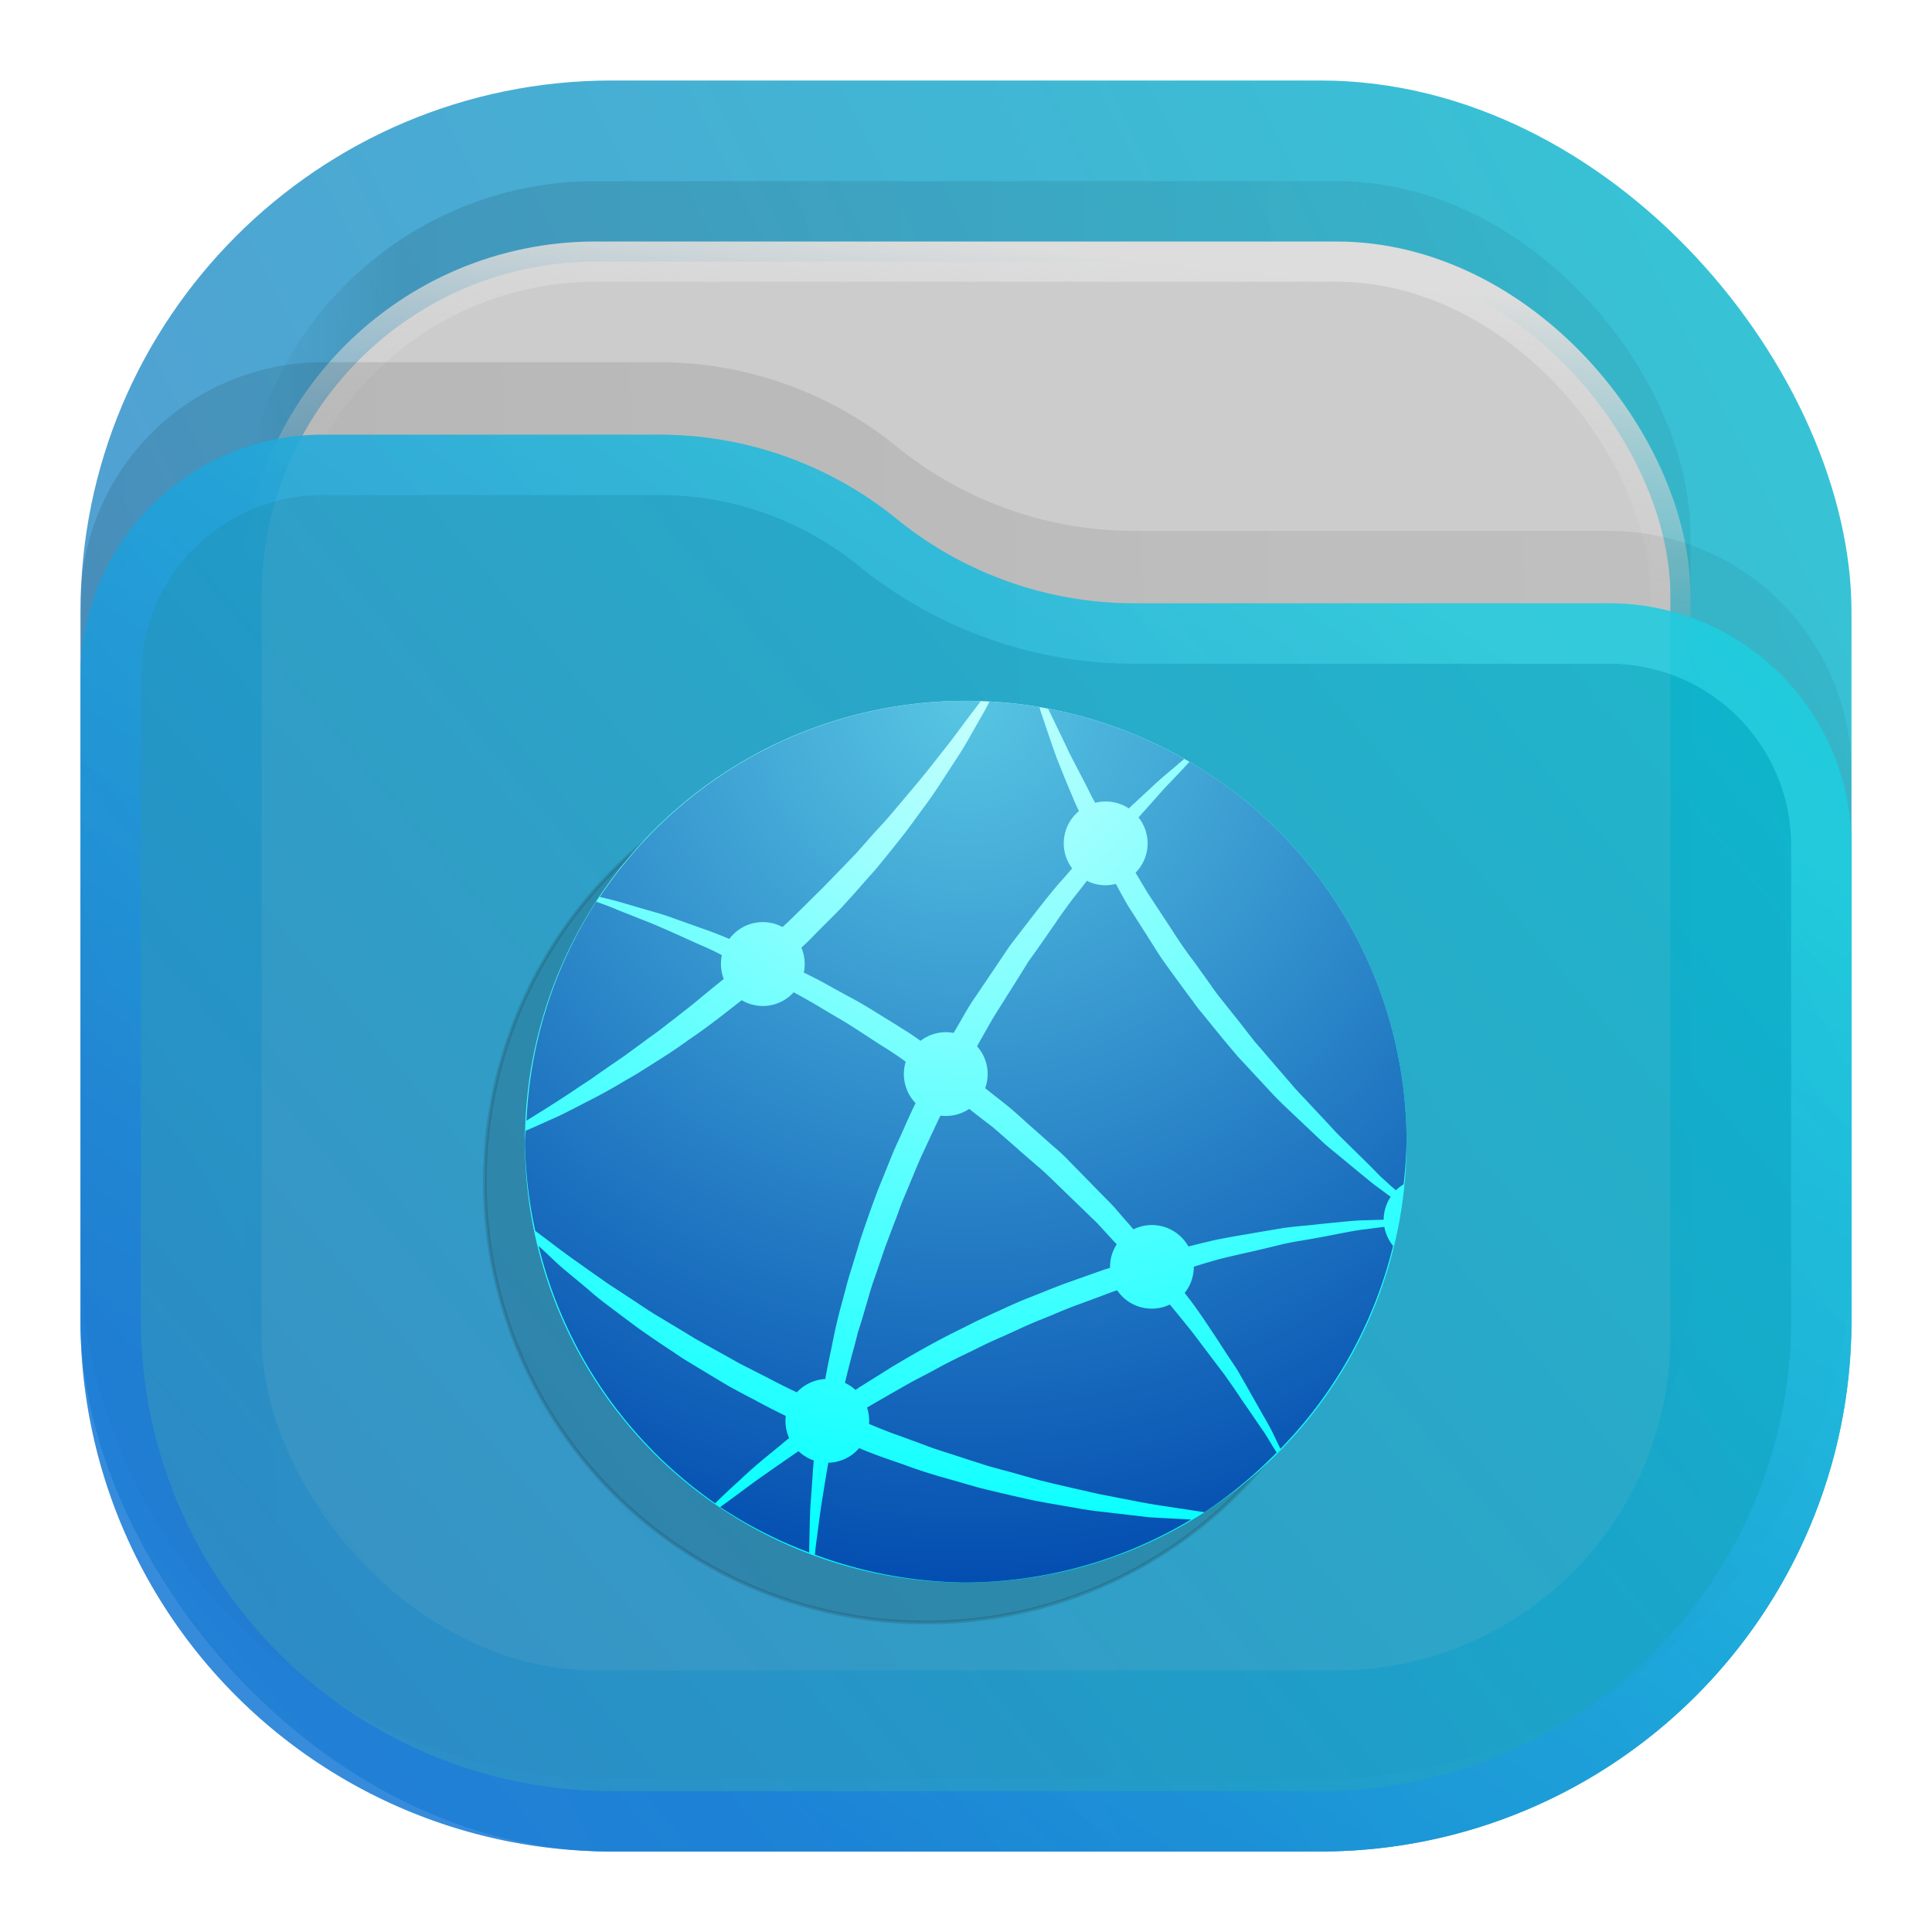 <svg xmlns="http://www.w3.org/2000/svg" xmlns:xlink="http://www.w3.org/1999/xlink" width="24" height="24" fill="none"><defs><linearGradient id="e" x1="21" x2="3" y1="4" y2="4" gradientUnits="userSpaceOnUse"><stop stop-opacity=".5"/><stop offset=".89"/><stop offset="1" stop-opacity="0"/></linearGradient><linearGradient id="f" x1="12" x2="11.5" y1="3" y2="8" gradientUnits="userSpaceOnUse"><stop stop-color="#DDD"/><stop offset="1" stop-color="#CCC" stop-opacity="0"/></linearGradient><linearGradient id="g" x1="23" x2="1.012" y1="9" y2="9.521" gradientUnits="userSpaceOnUse"><stop stop-opacity=".5"/><stop offset="1"/></linearGradient><linearGradient id="a"><stop offset=".523" style="stop-color:#50bbde;stop-opacity:1"/><stop offset="1" style="stop-color:#237bc3;stop-opacity:1"/></linearGradient><linearGradient id="d" x1="23" x2="1" y1="1" y2="12" gradientUnits="userSpaceOnUse"><stop stop-color="#04BACC"/><stop offset="1" stop-color="#2D85C6"/></linearGradient><linearGradient id="h" x1="23" x2="1.429" y1="5.4" y2="23.511" gradientUnits="userSpaceOnUse"><stop stop-color="#04BACC"/><stop offset="1" stop-color="#2D85C6"/></linearGradient><linearGradient id="i" x1="15" x2="5.5" y1="5.5" y2="19.5" gradientUnits="userSpaceOnUse"><stop stop-color="#42F8FF"/><stop offset="1" stop-color="#0060F0"/></linearGradient><radialGradient xlink:href="#a" id="j" cx="10.993" cy="8.773" r="4.598" fx="10.993" fy="8.773" gradientUnits="userSpaceOnUse"/><radialGradient xlink:href="#b" id="k" cx="0" cy="0" r="1" gradientTransform="matrix(0 9.182 -9.182 0 10.993 8.765)" gradientUnits="userSpaceOnUse"/><radialGradient id="b" cx="0" cy="0" r="1" gradientTransform="matrix(0 22 -22 0 32 1)" gradientUnits="userSpaceOnUse"><stop stop-color="#C5FFFE"/><stop offset="1" stop-color="#0FF"/></radialGradient><radialGradient xlink:href="#c" id="l" cx="0" cy="0" r="1" gradientTransform="scale(9.182) rotate(90 .121 1.076)" gradientUnits="userSpaceOnUse"/><radialGradient id="c" cx="0" cy="0" r="1" gradientTransform="rotate(90 -4.5 -3.5) scale(22)" gradientUnits="userSpaceOnUse"><stop stop-color="#58C6E3"/><stop offset="1" stop-color="#034DB0"/></radialGradient></defs><rect width="22" height="22" x="1" y="1" fill="url(#d)" opacity=".813" rx="6.6" style="fill:url(#d)"/><rect width="18" height="18" x="3" y="2.25" fill="url(#paint1_linear_201_48)" fill-opacity=".875" opacity=".125" rx="4.4" style="fill:url(#e)"/><rect width="17.5" height="17.5" x="3.25" y="3.25" fill="#ccc" stroke="url(#paint2_linear_201_48)" stroke-width=".5" rx="4.15" style="stroke:url(#f)"/><path fill="url(#paint3_linear_201_48)" fill-opacity=".875" d="M1 7.508A3.008 3.008 0 0 1 4.008 4.5H8.19c1.075 0 2.117.37 2.95 1.048a4.678 4.678 0 0 0 2.95 1.047h5.902A3.008 3.008 0 0 1 23 9.603V15.5a6.6 6.6 0 0 1-6.6 6.6H7.6A6.6 6.6 0 0 1 1 15.5Z" opacity=".125" style="fill:url(#g)"/><g opacity=".875"><path fill="url(#h)" d="M1 8.408A3.008 3.008 0 0 1 4.008 5.4H8.19c1.075 0 2.117.37 2.95 1.048a4.678 4.678 0 0 0 2.95 1.047h5.902A3.008 3.008 0 0 1 23 10.503V16.4a6.6 6.6 0 0 1-6.6 6.6H7.6A6.6 6.6 0 0 1 1 16.4Z" style="fill:url(#h)"/><path stroke="url(#i)" stroke-linejoin="round" stroke-opacity=".375" stroke-width=".75" d="M22.625 10.503V16.4a6.225 6.225 0 0 1-6.225 6.225H7.6A6.225 6.225 0 0 1 1.375 16.4V8.408a2.633 2.633 0 0 1 2.633-2.633H8.19c.989 0 1.947.34 2.714.964a5.053 5.053 0 0 0 3.187 1.131h5.901a2.633 2.633 0 0 1 2.633 2.633z" style="stroke:url(#i)"/></g><path d="M11.5 9.023A5.477 5.477 0 0 0 6.023 14.5a5.477 5.477 0 0 0 5.477 5.477 5.477 5.477 0 0 0 5.477-5.477A5.477 5.477 0 0 0 11.5 9.023Z" style="opacity:.15;fill:#1a1a1a;stroke:#1a1a1a;stroke-width:.046;stroke-dasharray:none;stroke-opacity:1" transform="translate(0 .178)"/><g style="stroke:url(#j);stroke-width:.038;stroke-dasharray:none;stroke-opacity:1" transform="matrix(1.196 0 0 1.196 -1.15 -1.791)"><path d="M10.993 8.777a4.578 4.578 0 0 0-4.579 4.578 4.578 4.578 0 0 0 4.579 4.579 4.578 4.578 0 0 0 4.578-4.579 4.578 4.578 0 0 0-4.578-4.578Z" style="fill:url(#k);stroke:url(#radialGradient22-0);stroke-width:.038;stroke-dasharray:none;stroke-opacity:1"/><path d="M10.993 8.777a4.578 4.578 0 0 0-3.802 2.037c.103.022.218.054.348.093l.12.035.08.023c.07.02.144.042.218.07l.326.116c.084.029.168.063.254.099a.433.433 0 0 1 .552-.124l.045-.04.078-.076.046-.045.247-.244.136-.14.102-.105.067-.07.049-.051.11-.124c.068-.078.137-.152.204-.226l.012-.014.12-.141.08-.095.095-.113.023-.027.024-.03.045-.055c.06-.074.116-.146.17-.215.081-.1.152-.196.218-.285a14.26 14.26 0 0 1 .135-.179l.053-.07a4.578 4.578 0 0 0-.155-.004zm.245.007-.014.03c-.024.045-.05.093-.08.143l-.018.033-.068.119a4.221 4.221 0 0 1-.182.3l-.062.095c-.079.123-.163.254-.26.383l-.067.091c-.039.054-.078.108-.12.163a17.805 17.805 0 0 1-.312.388l-.052.058-.062.07-.085.097-.147.163-.06.062-.19.19-.04.041c-.028.029-.056.058-.086.086l-.048.044a.43.43 0 0 1 .025.26l.015.006.06.03c.087.043.172.091.26.14l.134.073c.122.064.238.136.357.21l.04.025c.067.04.134.083.2.125.05.03.098.065.147.099a.433.433 0 0 1 .344-.082l.047-.081.046-.08c.03-.052.06-.104.092-.154l.304-.45.075-.112c.017-.025.035-.049.053-.072l.029-.038.165-.214.066-.085c.09-.114.179-.228.278-.335l.048-.056.028-.031a.434.434 0 0 1 .07-.596l-.037-.079a19.397 19.397 0 0 1-.195-.475c-.041-.114-.08-.23-.119-.344l-.048-.142-.01-.04a4.578 4.578 0 0 0-.52-.058zm.61.074.084.175c.045.093.09.185.133.279l.074.143c.053.102.107.204.157.307l.041.074a.438.438 0 0 1 .349.058l.295-.274c.071-.063.144-.123.216-.185l.065-.055a4.578 4.578 0 0 0-1.414-.522Zm1.468.552-.08.087-.185.194-.264.297a.432.432 0 0 1-.031.574l.127.212.182.277.064.097a4.6 4.6 0 0 0 .238.343l.075.105.096.134.012.018c.028.04.056.078.086.115l.207.26.101.13.052.066.054.062.216.251.075.087c.047.055.094.11.145.162l.227.242.113.122c.025.028.052.053.078.079l.04.039.237.233.117.119.123.112.026.022.013.012a.435.435 0 0 1 .08-.062 4.578 4.578 0 0 0 .031-.444 4.578 4.578 0 0 0-2.255-3.945zm-1.065 1.236-.029.037-.04.052a4.79 4.79 0 0 0-.258.35l-.056.08a17.246 17.246 0 0 1-.229.326l-.07.114-.283.45c-.06.102-.118.206-.176.31a.431.431 0 0 1 .084.435l.026.02c.04.033.082.065.123.097l.094.075a1.946 1.946 0 0 1 .092.08c.039.033.076.068.114.102l.068.06.026.023.155.138.04.034c.046.041.093.083.135.129l.118.12.213.218.03.03.052.053c.027.027.054.055.079.085l.07.082.08.09a.886.886 0 0 1 .011.014l.014.016a.435.435 0 0 1 .571.178c.07-.017.138-.035.206-.05l.052-.013a8.096 8.096 0 0 1 .356-.065c.091-.017.181-.031.268-.046l.07-.012c.071-.012.142-.019.21-.026l.108-.01c.102-.011.201-.022.294-.03l.034-.004c.08-.007.157-.015.23-.016l.2-.006c.001-.089.028-.17.073-.238l-.042-.031-.136-.1-.13-.106-.26-.215-.046-.037c-.028-.024-.056-.046-.083-.071l-.123-.116-.245-.232a3.48 3.48 0 0 1-.208-.21l-.028-.03-.23-.248-.058-.062-.054-.064-.109-.13-.213-.262c-.036-.041-.067-.085-.099-.13l-.004-.004-.1-.136-.074-.101a12.065 12.065 0 0 1-.124-.172c-.043-.062-.083-.126-.123-.19l-.06-.095-.182-.285a6.46 6.46 0 0 1-.104-.187l-.02-.036a.421.421 0 0 1-.3-.032zm-5.097.217a4.578 4.578 0 0 0-.724 2.275l.012-.008.136-.085c.093-.057.193-.122.3-.192l.104-.07.046-.03.067-.044.056-.04.058-.04.086-.06.155-.106c.081-.06.165-.12.249-.184.074-.05.146-.106.218-.163l.04-.03.07-.055c.064-.05.129-.099.19-.152l.141-.116.121-.097a.436.436 0 0 1-.02-.247l-.005-.004a3.399 3.399 0 0 0-.235-.11l-.177-.08c-.15-.067-.29-.13-.42-.179l-.1-.04a55.862 55.862 0 0 1-.152-.06c-.063-.028-.124-.05-.18-.07l-.036-.013zm2.051.941a.431.431 0 0 1-.54.082c-.184.145-.367.289-.552.413-.16.117-.323.218-.478.315l-.06.038-.138.08a5.418 5.418 0 0 1-.366.202L6.943 13l-.1.051c-.046.024-.092.045-.137.065l-.072.032a9.015 9.015 0 0 1-.212.094 4.578 4.578 0 0 0-.008.113 4.578 4.578 0 0 0 .107.927l.128.096c.083.063.166.126.25.186l.228.162.075.052c.05.036.102.072.155.105l.233.153.023.016c.07.046.139.092.211.133l.079.048.16.096.118.072.121.068.243.135.044.025c.026.014.052.03.077.042l.124.063.128.065c.105.055.211.11.32.16a.434.434 0 0 1 .295-.138c.018-.1.038-.198.059-.296l.023-.113a4.96 4.96 0 0 1 .09-.377l.04-.15c.015-.062.033-.122.052-.183l.024-.077.079-.26c.058-.171.118-.343.182-.512l.102-.252.004-.01c.032-.08.064-.16.102-.24l.056-.123c.04-.092.082-.184.125-.273a.435.435 0 0 1-.102-.43 3.943 3.943 0 0 0-.258-.172l-.074-.048-.083-.054c-.1-.065-.198-.13-.299-.187l-.14-.083a6.933 6.933 0 0 0-.236-.137l-.074-.04zm1.822 1.212a.435.435 0 0 1-.297.069c-.038.077-.074.155-.11.232l-.07.15c-.033.069-.062.14-.092.211l-.013.032-.102.245c-.021.05-.04.102-.058.153a5.477 5.477 0 0 1-.036.095l-.094.249-.086.252-.026.075a2.7 2.7 0 0 0-.056.176l-.075.256-.04.127-.033.129-.026.094c-.026.1-.052.2-.075.3.04.019.076.043.109.073l.026-.017c.01-.008.021-.015.033-.022l.122-.076.199-.125c.22-.131.45-.263.693-.382l.183-.092.103-.048.082-.038.054-.024c.106-.049.213-.098.323-.14l.138-.055c.081-.033.163-.065.245-.095l.133-.047.254-.09.026-.008.03-.009v-.01c0-.086.026-.167.07-.235l-.01-.01a.395.395 0 0 1-.016-.016l-.152-.166a1.345 1.345 0 0 0-.08-.08l-.082-.08-.08-.077-.253-.245a2.71 2.71 0 0 0-.16-.146l-.013-.011-.173-.15-.003-.004-.046-.04-.132-.115-.034-.03-.055-.047-.095-.073-.079-.061-.07-.055zm4.313 1.224-.2.026c-.077.008-.158.024-.243.04l-.016.003a12.102 12.102 0 0 1-.4.074c-.064.01-.13.022-.196.037a16.407 16.407 0 0 1-.442.104c-.076.018-.155.035-.234.056l-.117.034-.131.04v.002a.432.432 0 0 1-.095.271c.128.16.236.327.34.484l.094.145.098.147c.02.031.038.063.056.095l.03.052.058.102.096.17.041.072c.033.058.065.112.092.166l.09.186a4.578 4.578 0 0 0 1.17-2.108.43.43 0 0 1-.091-.198zm-8.785.196a4.578 4.578 0 0 0 1.835 2.676c.05-.05.105-.103.167-.16l.096-.088a4.95 4.95 0 0 1 .296-.258l.13-.107a2.21 2.21 0 0 1 .049-.041l.03-.024a.433.433 0 0 1-.035-.23 7.545 7.545 0 0 1-.327-.168l-.13-.068-.126-.068-.076-.045-.045-.027-.242-.146-.122-.074-.117-.079a9.468 9.468 0 0 1-.162-.108l-.073-.05a4.59 4.59 0 0 1-.22-.159l-.01-.007-.226-.17a2.814 2.814 0 0 1-.156-.127l-.062-.053-.217-.18a3.015 3.015 0 0 1-.135-.124l-.073-.068-.05-.047zm6.01.463-.056.019-.23.086-.142.052c-.081.03-.161.063-.24.097l-.133.054c-.08.032-.158.067-.236.103l-.132.06-.124.055-.059.027-.118.058-.06.03c-.02.008-.038.018-.057.027a6.05 6.05 0 0 0-.294.15c-.049.028-.099.053-.148.079a4.622 4.622 0 0 0-.19.103l-.102.058a45.458 45.458 0 0 0-.277.16.45.45 0 0 1 .022.16l-.001.01c.107.045.215.089.323.126l.259.095c.084.033.17.06.257.088l.004.001.265.086.035.011c.033.01.065.022.097.031l.134.037c.09.023.179.049.268.074l.133.037.135.033.272.063.068.015c.067.016.136.032.204.044l.193.038c.118.023.236.046.355.065l.482.073a4.578 4.578 0 0 0 .75-.62c-.013-.02-.027-.04-.04-.063l-.075-.123a4.966 4.966 0 0 0-.083-.121l-.071-.105-.088-.127-.086-.128-.035-.05-.061-.087-.105-.138-.005-.007-.219-.29a17.398 17.398 0 0 0-.242-.298.433.433 0 0 1-.547-.148zm-2.68 1.64a.433.433 0 0 1-.32.151 17.37 17.37 0 0 0-.04.237l-.017.105-.021.132-.018.133-.035.265-.009.083a4.578 4.578 0 0 0 1.568.289 4.578 4.578 0 0 0 2.34-.654 6.516 6.516 0 0 0-.077-.004l-.282-.015c-.062-.002-.124-.01-.186-.017a4.21 4.21 0 0 0-.094-.011l-.281-.033a3.252 3.252 0 0 1-.28-.041l-.279-.048-.139-.026-.138-.03a18.34 18.34 0 0 1-.276-.064l-.138-.033a2.319 2.319 0 0 1-.08-.022l-.056-.016-.272-.078a4.997 4.997 0 0 1-.405-.132l-.136-.047a4.833 4.833 0 0 1-.33-.125zm-.63.031a42.048 42.048 0 0 0-.431.3l-.034.025-.07.051-.067.05-.119.088-.083.06-.009.007a4.578 4.578 0 0 0 .925.472v-.065l.006-.27.005-.135.01-.135.019-.27.005-.063.003-.018a.443.443 0 0 1-.16-.097z" style="fill:url(#l);stroke:url(#radialGradient23-8);stroke-width:.038;stroke-dasharray:none;stroke-opacity:1"/></g></svg>